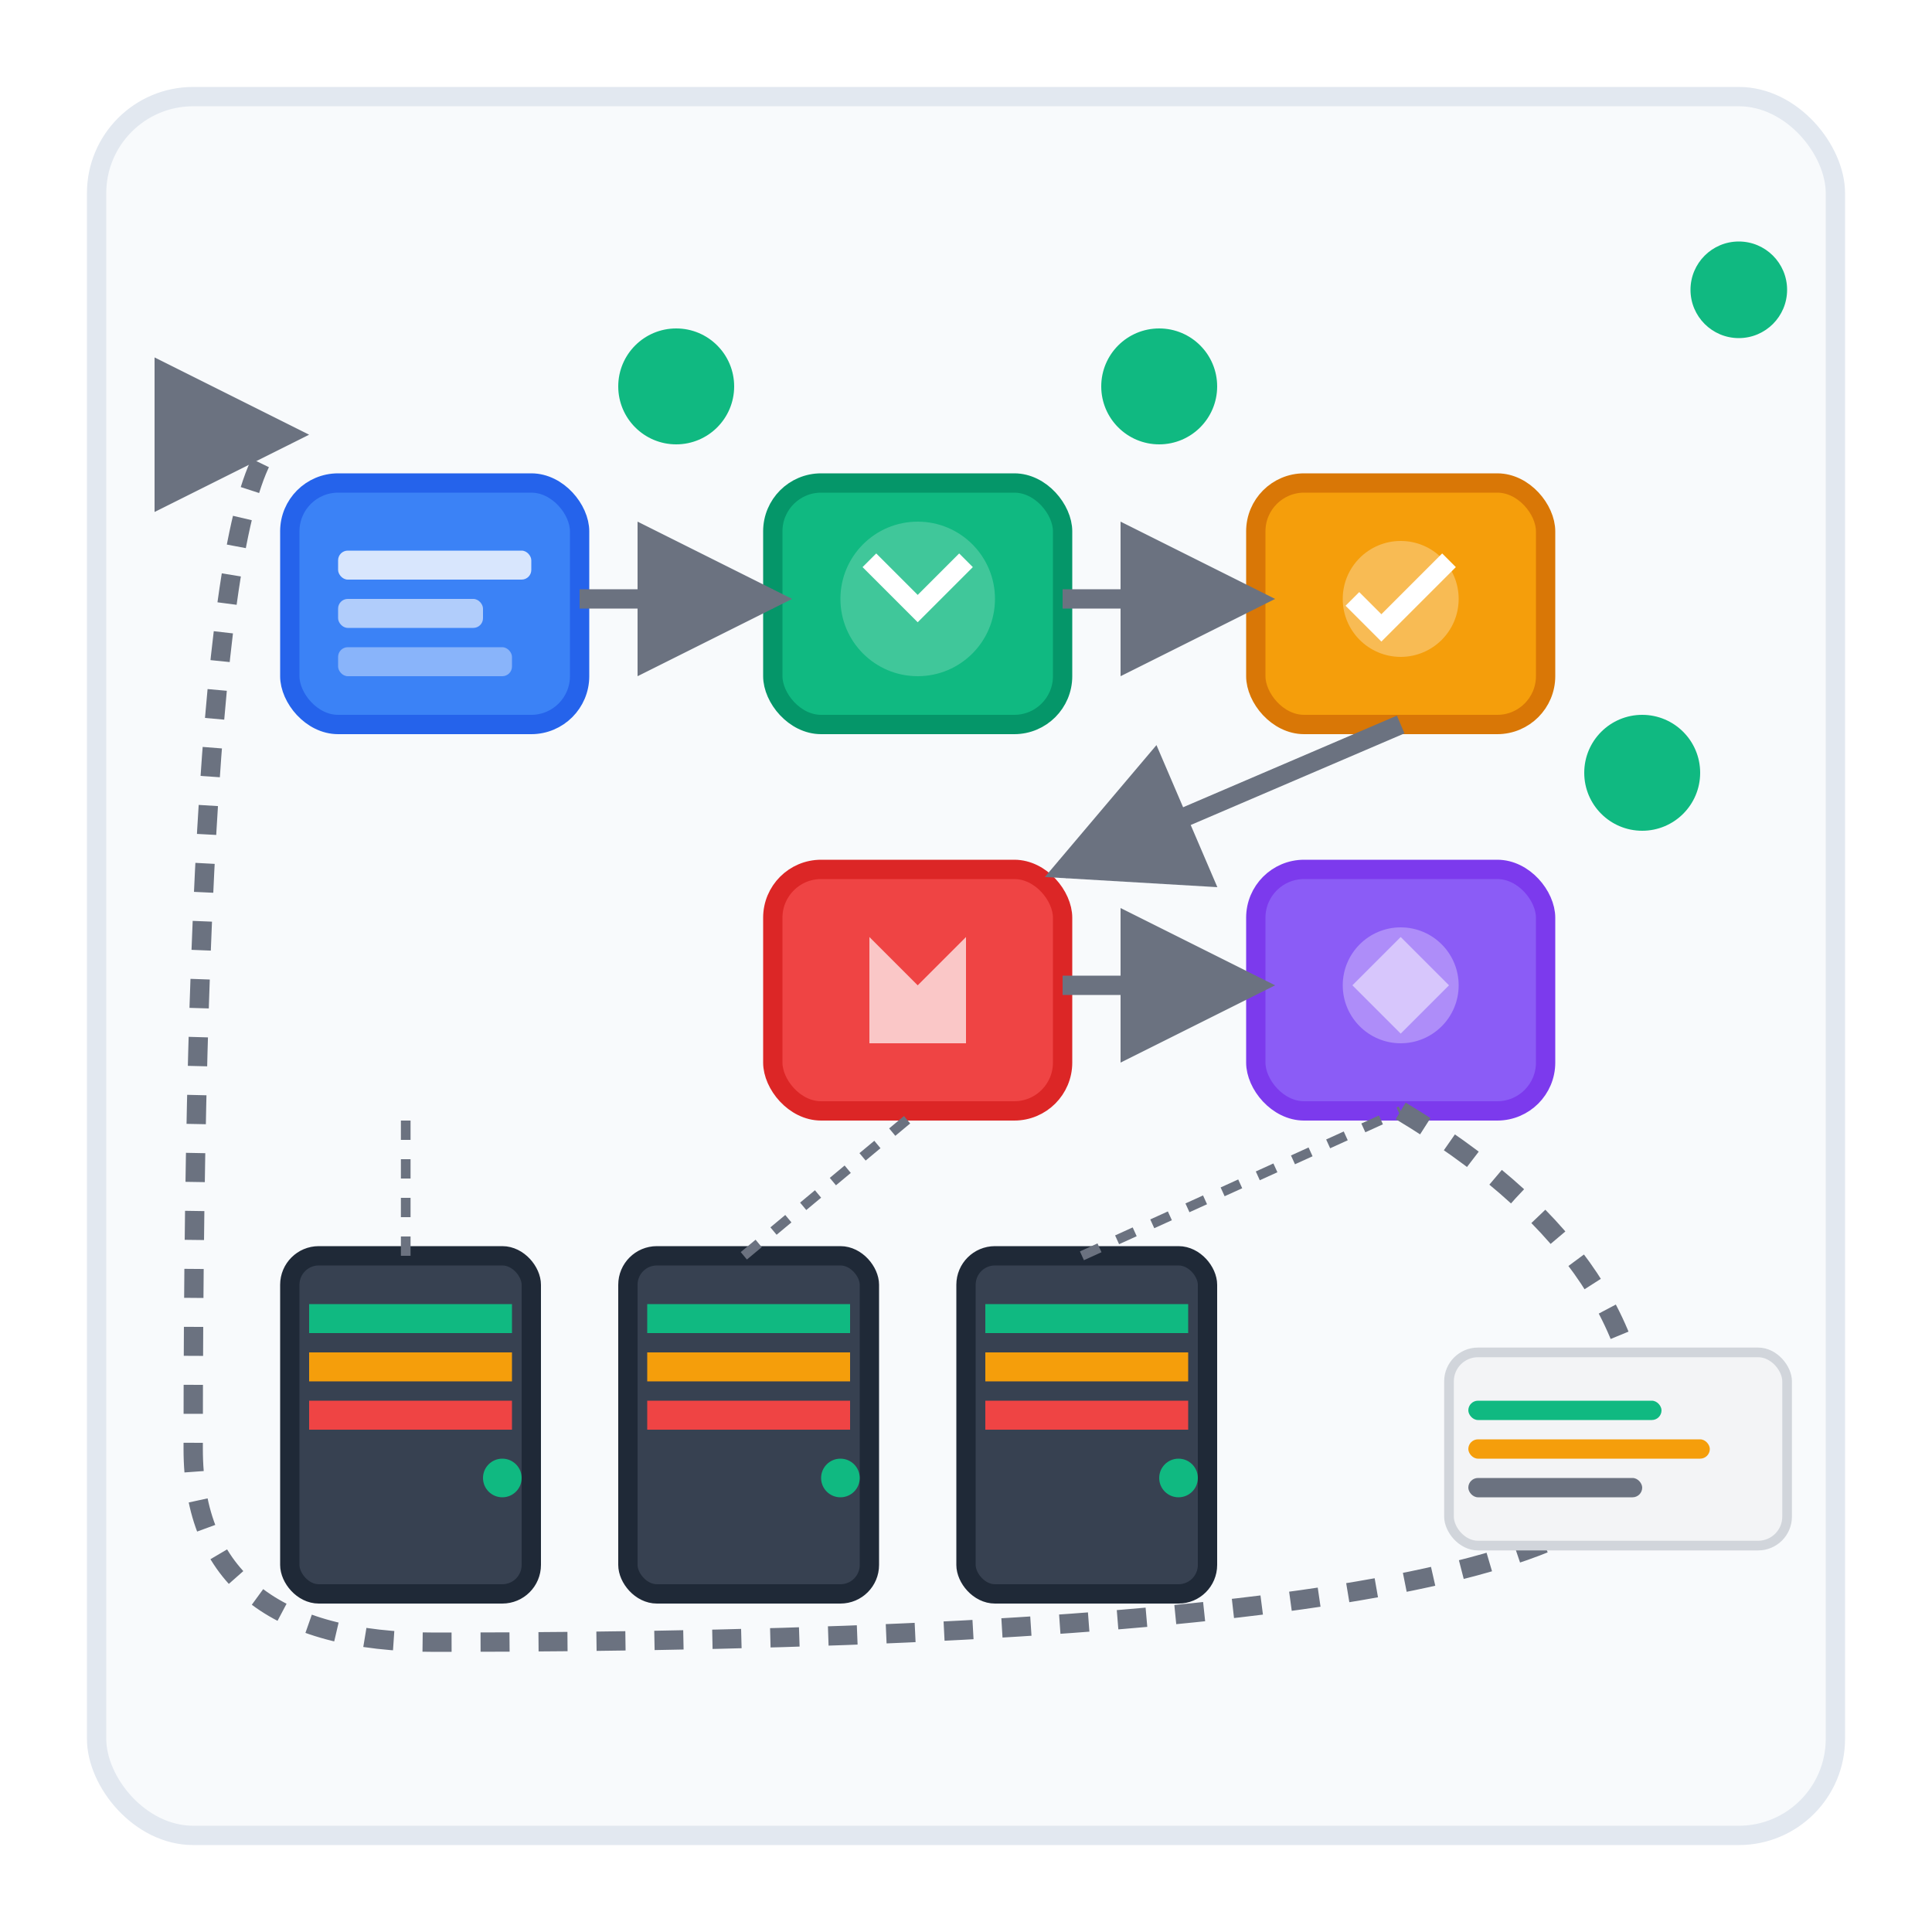 <svg width="200" height="200" viewBox="0 0 200 200" xmlns="http://www.w3.org/2000/svg">
  <!-- Background -->
  <rect x="10" y="10" width="180" height="180" fill="#F8FAFC" stroke="#E2E8F0" stroke-width="2" rx="10"/>
  
  <!-- DevOps Pipeline -->
  <g>
    <!-- Code stage -->
    <rect x="30" y="50" width="30" height="25" rx="5" fill="#3B82F6" stroke="#2563EB" stroke-width="2"/>
    <rect x="35" y="57" width="20" height="3" rx="1" fill="white" opacity="0.8"/>
    <rect x="35" y="62" width="15" height="3" rx="1" fill="white" opacity="0.6"/>
    <rect x="35" y="67" width="18" height="3" rx="1" fill="white" opacity="0.4"/>
    
    <!-- Build stage -->
    <rect x="80" y="50" width="30" height="25" rx="5" fill="#10B981" stroke="#059669" stroke-width="2"/>
    <circle cx="95" cy="62" r="8" fill="white" opacity="0.2"/>
    <path d="M90,58 L95,63 L100,58" stroke="white" stroke-width="2" fill="none"/>
    
    <!-- Test stage -->
    <rect x="130" y="50" width="30" height="25" rx="5" fill="#F59E0B" stroke="#D97706" stroke-width="2"/>
    <circle cx="145" cy="62" r="6" fill="white" opacity="0.3"/>
    <path d="M140,62 L143,65 L150,58" stroke="white" stroke-width="2" fill="none"/>
    
    <!-- Deploy stage -->
    <rect x="80" y="90" width="30" height="25" rx="5" fill="#EF4444" stroke="#DC2626" stroke-width="2"/>
    <path d="M90,97 L95,102 L100,97 L100,108 L90,108 Z" fill="white" opacity="0.7"/>
    
    <!-- Monitor stage -->
    <rect x="130" y="90" width="30" height="25" rx="5" fill="#8B5CF6" stroke="#7C3AED" stroke-width="2"/>
    <circle cx="145" cy="102" r="6" fill="white" opacity="0.3"/>
    <path d="M140,102 L145,97 L150,102 L145,107 Z" fill="white" opacity="0.5"/>
  </g>
  
  <!-- Pipeline arrows -->
  <g stroke="#6B7280" stroke-width="2" fill="none" marker-end="url(#pipelineArrow)">
    <line x1="60" y1="62" x2="80" y2="62"/>
    <line x1="110" y1="62" x2="130" y2="62"/>
    <line x1="145" y1="75" x2="110" y2="90"/>
    <line x1="110" y1="102" x2="130" y2="102"/>
    
    <!-- Feedback loop -->
    <path d="M 145 115 Q 170 130 170 150 Q 170 170 45 170 Q 20 170 20 150 Q 20 45 30 45" stroke-dasharray="3,3"/>
  </g>
  
  <!-- Arrow marker for pipeline -->
  <defs>
    <marker id="pipelineArrow" markerWidth="8" markerHeight="8" refX="7" refY="4" orient="auto">
      <path d="M0,0 L0,8 L8,4 z" fill="#6B7280"/>
    </marker>
  </defs>
  
  <!-- Automation indicators -->
  <g fill="#10B981">
    <circle cx="70" cy="40" r="6">
      <animate attributeName="opacity" values="0.3;1;0.3" dur="2s" repeatCount="indefinite"/>
    </circle>
    <circle cx="120" cy="40" r="6">
      <animate attributeName="opacity" values="0.3;1;0.3" dur="2s" repeatCount="indefinite" begin="0.5s"/>
    </circle>
    <circle cx="170" cy="80" r="6">
      <animate attributeName="opacity" values="0.3;1;0.3" dur="2s" repeatCount="indefinite" begin="1s"/>
    </circle>
    
    <!-- Gear icons for automation -->
    <g stroke="#10B981" stroke-width="1" fill="none">
      <circle cx="70" cy="40" r="4"/>
      <path d="M66,40 L74,40 M70,36 L70,44 M67,37 L73,43 M73,37 L67,43"/>
      
      <circle cx="120" cy="40" r="4"/>
      <path d="M116,40 L124,40 M120,36 L120,44 M117,37 L123,43 M123,37 L117,43"/>
      
      <circle cx="170" cy="80" r="4"/>
      <path d="M166,80 L174,80 M170,76 L170,84 M167,77 L173,83 M173,77 L167,83"/>
    </g>
  </g>
  
  <!-- Servers/Infrastructure -->
  <g>
    <!-- Server 1 -->
    <rect x="30" y="130" width="25" height="35" rx="3" fill="#374151" stroke="#1F2937" stroke-width="2"/>
    <rect x="32" y="135" width="21" height="3" fill="#10B981"/>
    <rect x="32" y="140" width="21" height="3" fill="#F59E0B"/>
    <rect x="32" y="145" width="21" height="3" fill="#EF4444"/>
    <circle cx="52" cy="153" r="2" fill="#10B981"/>
    
    <!-- Server 2 -->
    <rect x="65" y="130" width="25" height="35" rx="3" fill="#374151" stroke="#1F2937" stroke-width="2"/>
    <rect x="67" y="135" width="21" height="3" fill="#10B981"/>
    <rect x="67" y="140" width="21" height="3" fill="#F59E0B"/>
    <rect x="67" y="145" width="21" height="3" fill="#EF4444"/>
    <circle cx="87" cy="153" r="2" fill="#10B981"/>
    
    <!-- Server 3 -->
    <rect x="100" y="130" width="25" height="35" rx="3" fill="#374151" stroke="#1F2937" stroke-width="2"/>
    <rect x="102" y="135" width="21" height="3" fill="#10B981"/>
    <rect x="102" y="140" width="21" height="3" fill="#F59E0B"/>
    <rect x="102" y="145" width="21" height="3" fill="#EF4444"/>
    <circle cx="122" cy="153" r="2" fill="#10B981"/>
  </g>
  
  <!-- Cloud connection -->
  <g stroke="#6B7280" stroke-width="1" fill="none" stroke-dasharray="2,2">
    <line x1="42" y1="130" x2="42" y2="115"/>
    <line x1="77" y1="130" x2="95" y2="115"/>
    <line x1="112" y1="130" x2="145" y2="115"/>
  </g>
  
  <!-- Status indicators -->
  <g>
    <circle cx="180" cy="30" r="5" fill="#10B981">
      <animate attributeName="opacity" values="0.5;1;0.5" dur="2s" repeatCount="indefinite"/>
    </circle>
    
    <rect x="150" y="140" width="35" height="20" rx="3" fill="#F3F4F6" stroke="#D1D5DB" stroke-width="1"/>
    <rect x="152" y="145" width="20" height="2" fill="#10B981" rx="1"/>
    <rect x="152" y="149" width="25" height="2" fill="#F59E0B" rx="1"/>
    <rect x="152" y="153" width="18" height="2" fill="#6B7280" rx="1"/>
  </g>
</svg> 